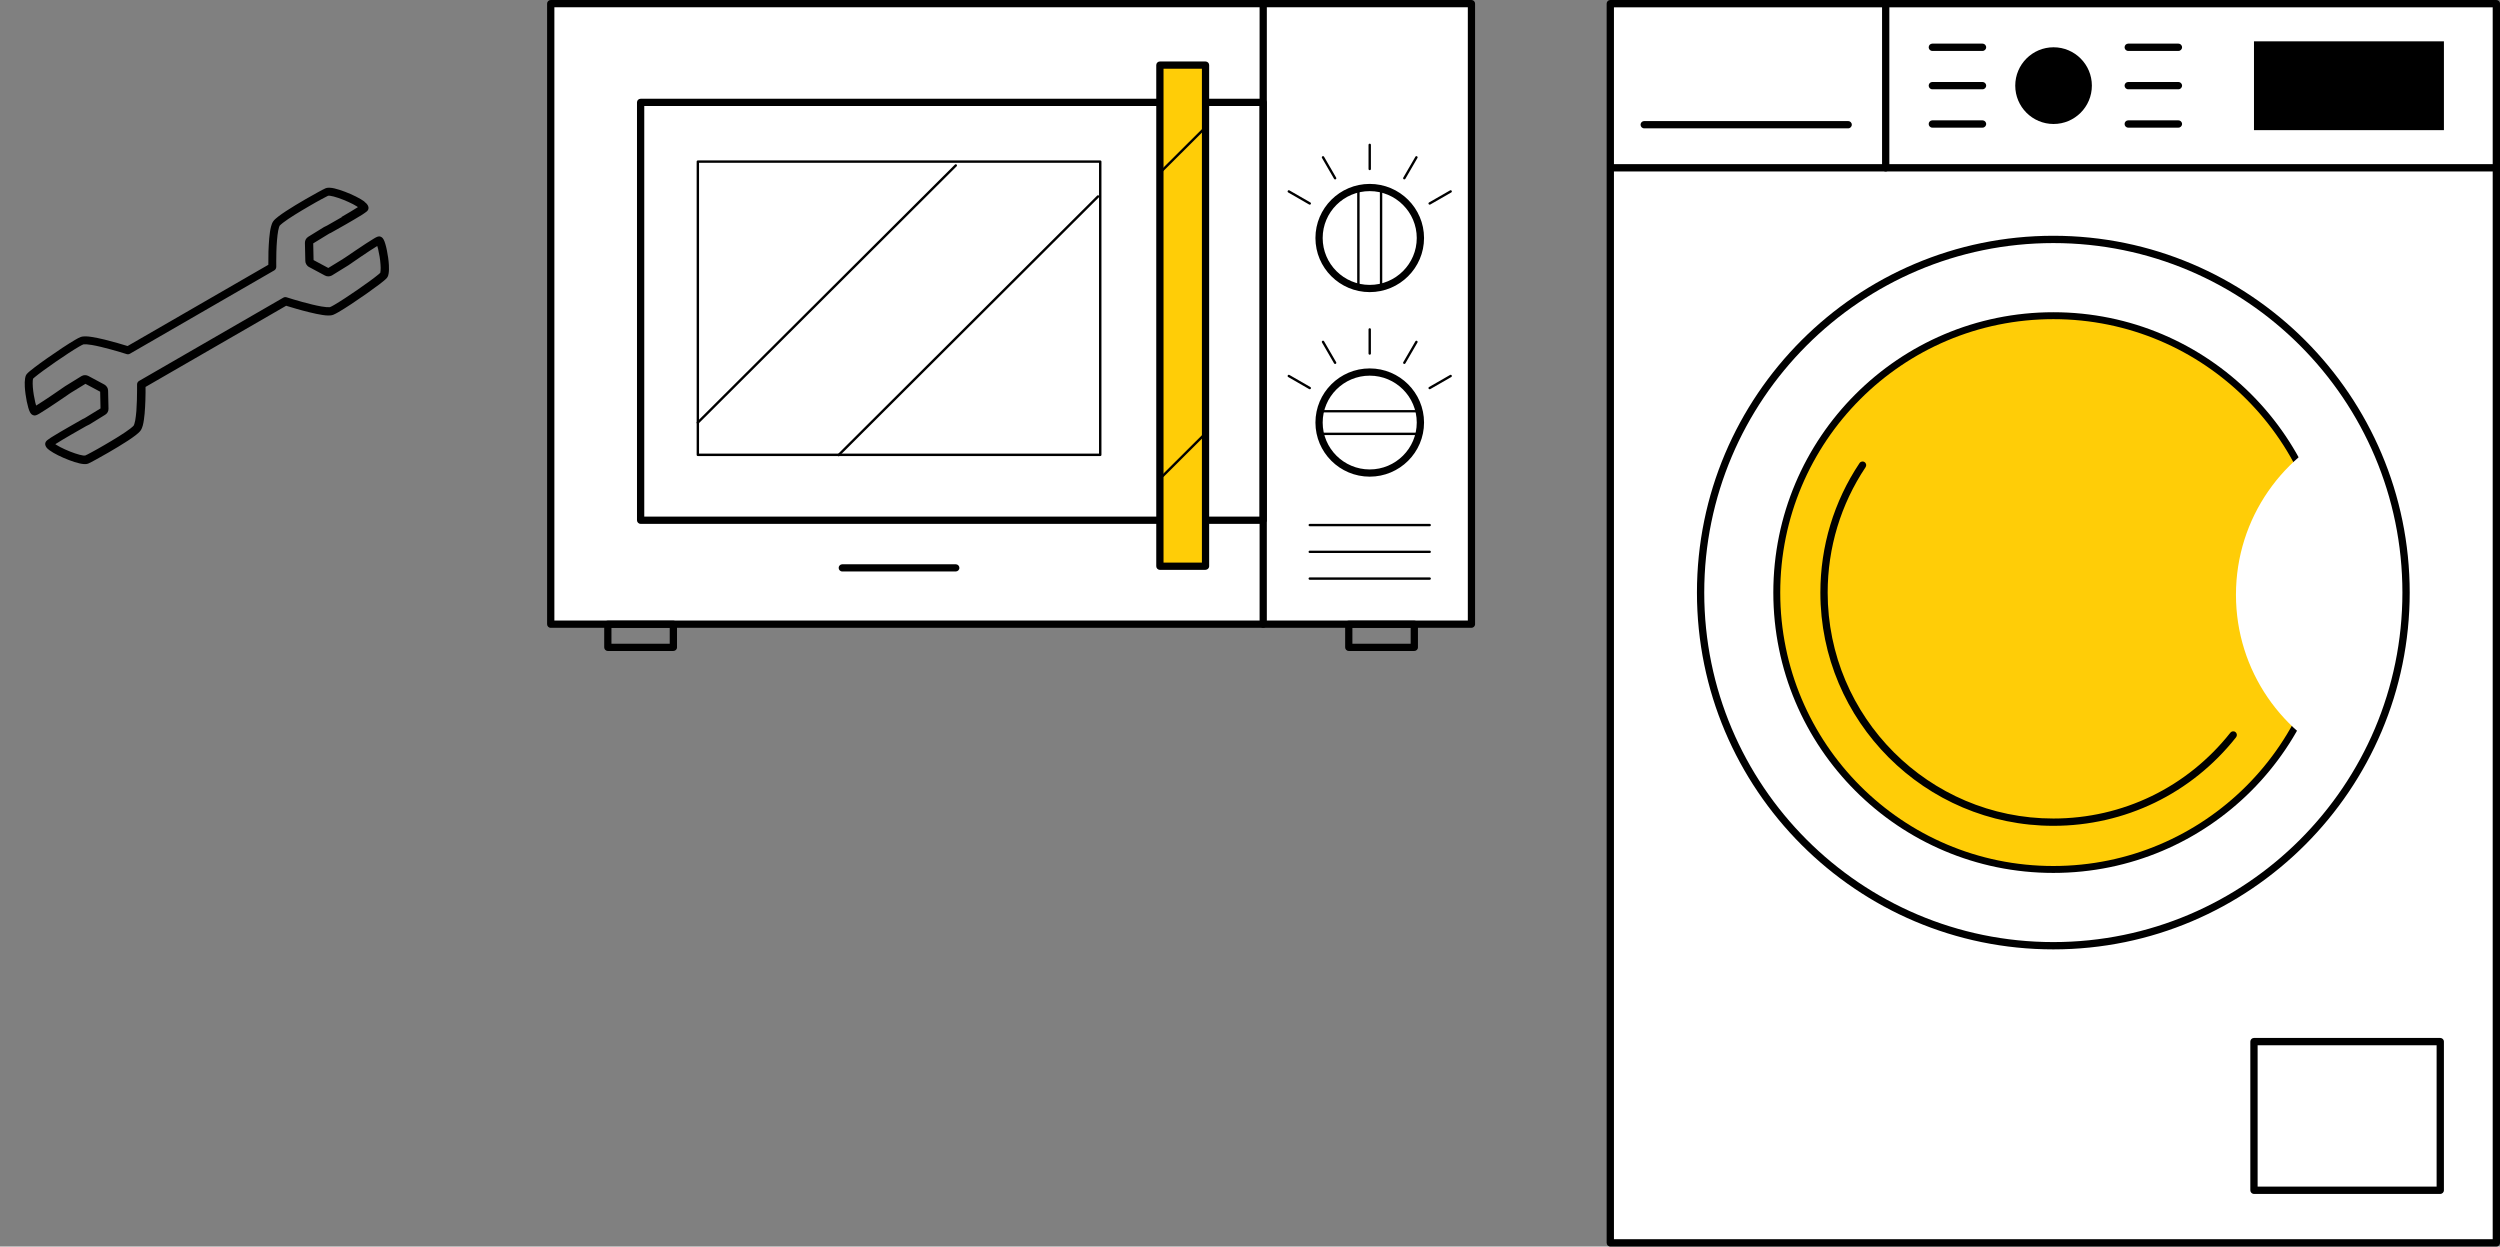 <svg width="361" height="180" viewBox="0 0 361 180" fill="none" xmlns="http://www.w3.org/2000/svg">
<rect x="0" y="0" width="361" height="180" fill="#808080" stroke="none"/>
<g clip-path="url(#clip0_2021_28)">
<path d="M360.473 0.528H232.527V179.472H360.473V0.528Z" fill="white"/>
<path d="M352.902 5.969H325.475V18.793H352.902V5.969Z" fill="black"/>
<path d="M352.374 172.403H325.474C325.182 172.403 324.947 172.167 324.947 171.875V150.408C324.947 150.115 325.182 149.88 325.474 149.88H352.374C352.666 149.88 352.901 150.115 352.901 150.408V171.875C352.901 172.167 352.666 172.403 352.374 172.403ZM326.001 171.347H351.847V150.938H326.001V171.347Z" fill="black"/>
<path d="M360.473 24.76H232.834C232.542 24.76 232.307 24.524 232.307 24.232C232.307 23.94 232.542 23.704 232.834 23.704H360.473C360.765 23.704 361 23.94 361 24.232C361 24.524 360.765 24.76 360.473 24.76Z" fill="black"/>
<path d="M272.295 24.76C272.003 24.76 271.768 24.524 271.768 24.232V0.528C271.768 0.235 272.003 0 272.295 0C272.587 0 272.822 0.235 272.822 0.528V24.23C272.822 24.522 272.587 24.757 272.295 24.757V24.76Z" fill="black"/>
<path d="M266.876 18.534H237.424C237.132 18.534 236.896 18.299 236.896 18.006C236.896 17.714 237.132 17.479 237.424 17.479H266.873C267.165 17.479 267.4 17.714 267.4 18.006C267.4 18.299 267.165 18.534 266.873 18.534H266.876Z" fill="black"/>
<path d="M360.473 180H232.527C232.235 180 232 179.765 232 179.472V0.528C232 0.235 232.235 0 232.527 0H360.473C360.765 0 361 0.235 361 0.528V179.472C361 179.765 360.765 180 360.473 180ZM233.054 178.945H359.946V1.055H233.054V178.942V178.945Z" fill="black"/>
<path d="M296.534 17.904C299.589 17.904 302.066 15.424 302.066 12.366C302.066 9.307 299.589 6.827 296.534 6.827C293.479 6.827 291.002 9.307 291.002 12.366C291.002 15.424 293.479 17.904 296.534 17.904Z" fill="black"/>
<path d="M286.275 7.355H279.029C278.737 7.355 278.502 7.119 278.502 6.827C278.502 6.535 278.737 6.299 279.029 6.299H286.275C286.567 6.299 286.802 6.535 286.802 6.827C286.802 7.119 286.567 7.355 286.275 7.355Z" fill="black"/>
<path d="M286.275 12.893H279.029C278.737 12.893 278.502 12.658 278.502 12.366C278.502 12.073 278.737 11.838 279.029 11.838H286.275C286.567 11.838 286.802 12.073 286.802 12.366C286.802 12.658 286.567 12.893 286.275 12.893Z" fill="black"/>
<path d="M286.275 18.432H279.029C278.737 18.432 278.502 18.197 278.502 17.904C278.502 17.612 278.737 17.377 279.029 17.377H286.275C286.567 17.377 286.802 17.612 286.802 17.904C286.802 18.197 286.567 18.432 286.275 18.432Z" fill="black"/>
<path d="M314.562 7.355H307.316C307.024 7.355 306.789 7.119 306.789 6.827C306.789 6.535 307.024 6.299 307.316 6.299H314.562C314.854 6.299 315.089 6.535 315.089 6.827C315.089 7.119 314.854 7.355 314.562 7.355Z" fill="black"/>
<path d="M314.562 12.893H307.316C307.024 12.893 306.789 12.658 306.789 12.366C306.789 12.073 307.024 11.838 307.316 11.838H314.562C314.854 11.838 315.089 12.073 315.089 12.366C315.089 12.658 314.854 12.893 314.562 12.893Z" fill="black"/>
<path d="M314.562 18.432H307.316C307.024 18.432 306.789 18.197 306.789 17.904C306.789 17.612 307.024 17.377 307.316 17.377H314.562C314.854 17.377 315.089 17.612 315.089 17.904C315.089 18.197 314.854 18.432 314.562 18.432Z" fill="black"/>
<path d="M332.516 121.627C352.407 101.712 352.407 69.423 332.516 49.508C312.625 29.593 280.375 29.593 260.484 49.508C240.594 69.423 240.593 101.712 260.484 121.627C280.375 141.542 312.625 141.542 332.516 121.627Z" fill="white"/>
<path d="M296.5 137.091C268.123 137.091 245.039 113.979 245.039 85.568C245.039 57.157 268.123 34.045 296.5 34.045C324.876 34.045 347.961 57.157 347.961 85.568C347.961 113.979 324.876 137.091 296.5 137.091ZM296.5 35.1C268.705 35.1 246.093 57.739 246.093 85.568C246.093 113.397 268.705 136.036 296.5 136.036C324.295 136.036 346.907 113.397 346.907 85.568C346.907 57.739 324.295 35.1 296.5 35.1Z" fill="black"/>
<path d="M336.434 85.568C336.434 107.65 318.555 125.55 296.501 125.55C274.447 125.55 256.568 107.65 256.568 85.568C256.568 63.486 274.447 45.586 296.501 45.586C318.555 45.586 336.434 63.486 336.434 85.568Z" fill="#FFCD07" stroke="black"/>
<path d="M296.501 119.249C277.952 119.249 262.861 104.14 262.861 85.568C262.861 78.877 264.815 72.413 268.514 66.875C268.676 66.632 269.003 66.568 269.246 66.73C269.488 66.891 269.552 67.219 269.39 67.462C265.808 72.827 263.915 79.088 263.915 85.568C263.915 103.558 278.533 118.194 296.501 118.194C306.521 118.194 315.837 113.677 322.064 105.802C322.245 105.574 322.577 105.533 322.805 105.716C323.033 105.897 323.071 106.23 322.891 106.458C316.464 114.588 306.843 119.249 296.501 119.249Z" fill="black"/>
<path d="M322.873 85.882C322.873 96.866 329.606 106.273 339.162 110.202C343.531 103.03 346.048 94.603 346.048 85.587C346.048 76.571 343.638 68.52 339.447 61.45C329.739 65.308 322.873 74.788 322.873 85.882Z" fill="white"/>
</g>
<g clip-path="url(#clip1_2021_28)">
<rect x="80" y="1" width="132" height="89" fill="white"/>
<path d="M197.787 42.182C193.464 42.182 189.949 38.679 189.949 34.369C189.949 30.06 193.464 26.556 197.787 26.556C202.111 26.556 205.631 30.06 205.631 34.369C205.631 38.679 202.111 42.182 197.787 42.182ZM197.787 27.599C194.041 27.599 190.995 30.635 190.995 34.369C190.995 38.104 194.041 41.14 197.787 41.14C201.534 41.14 204.58 38.104 204.58 34.369C204.58 30.635 201.534 27.599 197.787 27.599Z" fill="black"/>
<path d="M197.788 24.573C197.691 24.573 197.615 24.498 197.615 24.401V20.919C197.615 20.823 197.691 20.747 197.788 20.747C197.885 20.747 197.96 20.823 197.96 20.919V24.401C197.96 24.498 197.885 24.573 197.788 24.573Z" fill="black"/>
<path d="M192.791 25.911C192.731 25.911 192.672 25.879 192.64 25.825L190.893 22.805C190.845 22.72 190.872 22.617 190.958 22.569C191.039 22.521 191.146 22.548 191.195 22.634L192.942 25.654C192.99 25.739 192.963 25.842 192.877 25.89C192.85 25.906 192.818 25.911 192.791 25.911Z" fill="black"/>
<path d="M189.129 29.555C189.097 29.555 189.07 29.549 189.043 29.533L186.018 27.792C185.932 27.744 185.905 27.636 185.954 27.556C186.002 27.47 186.11 27.443 186.191 27.491L189.215 29.232C189.301 29.281 189.328 29.388 189.28 29.469C189.247 29.522 189.188 29.555 189.129 29.555Z" fill="black"/>
<path d="M206.444 29.555C206.385 29.555 206.326 29.522 206.293 29.469C206.245 29.383 206.272 29.281 206.358 29.232L209.388 27.491C209.469 27.443 209.577 27.47 209.625 27.556C209.674 27.642 209.647 27.744 209.56 27.792L206.531 29.533C206.504 29.549 206.471 29.555 206.444 29.555Z" fill="black"/>
<path d="M202.784 25.906C202.752 25.906 202.725 25.901 202.698 25.884C202.612 25.836 202.585 25.729 202.633 25.648L204.38 22.634C204.428 22.548 204.536 22.521 204.617 22.569C204.703 22.617 204.73 22.725 204.682 22.805L202.935 25.82C202.903 25.874 202.844 25.906 202.784 25.906Z" fill="black"/>
<path d="M199.427 41.833H196.149C196.052 41.833 195.977 41.758 195.977 41.661V27.078C195.977 26.981 196.052 26.905 196.149 26.905H199.427C199.524 26.905 199.599 26.981 199.599 27.078V41.661C199.599 41.758 199.524 41.833 199.427 41.833ZM196.327 41.484H199.254V27.249H196.327V41.484Z" fill="black"/>
<path d="M197.787 68.83C193.464 68.83 189.949 65.327 189.949 61.017C189.949 56.707 193.464 53.199 197.787 53.199C202.111 53.199 205.631 56.702 205.631 61.017C205.631 65.332 202.111 68.83 197.787 68.83ZM197.787 54.246C194.041 54.246 190.995 57.282 190.995 61.017C190.995 64.752 194.041 67.788 197.787 67.788C201.534 67.788 204.58 64.752 204.58 61.017C204.58 57.282 201.534 54.246 197.787 54.246Z" fill="black"/>
<path d="M197.788 51.221C197.691 51.221 197.615 51.146 197.615 51.049V47.567C197.615 47.47 197.691 47.395 197.788 47.395C197.885 47.395 197.96 47.47 197.96 47.567V51.049C197.96 51.146 197.885 51.221 197.788 51.221Z" fill="black"/>
<path d="M192.791 52.559C192.731 52.559 192.672 52.527 192.64 52.473L190.893 49.453C190.845 49.367 190.872 49.265 190.958 49.217C191.039 49.168 191.146 49.195 191.195 49.281L192.942 52.301C192.99 52.387 192.963 52.489 192.877 52.537C192.85 52.553 192.818 52.559 192.791 52.559Z" fill="black"/>
<path d="M189.129 56.208C189.097 56.208 189.07 56.202 189.043 56.186L186.018 54.445C185.932 54.397 185.905 54.289 185.954 54.209C186.002 54.123 186.11 54.096 186.191 54.144L189.215 55.885C189.301 55.934 189.328 56.041 189.28 56.122C189.247 56.175 189.188 56.208 189.129 56.208Z" fill="black"/>
<path d="M206.444 56.208C206.385 56.208 206.326 56.175 206.293 56.122C206.245 56.036 206.272 55.934 206.358 55.885L209.388 54.144C209.469 54.096 209.577 54.123 209.625 54.209C209.674 54.295 209.647 54.397 209.56 54.445L206.531 56.186C206.504 56.202 206.471 56.208 206.444 56.208Z" fill="black"/>
<path d="M202.784 52.559C202.752 52.559 202.725 52.553 202.698 52.537C202.612 52.489 202.585 52.382 202.633 52.301L204.38 49.286C204.428 49.2 204.536 49.173 204.617 49.222C204.703 49.27 204.73 49.378 204.682 49.458L202.935 52.473C202.903 52.527 202.844 52.559 202.784 52.559Z" fill="black"/>
<path d="M205.108 62.822H190.477C190.38 62.822 190.305 62.747 190.305 62.651V59.383C190.305 59.287 190.38 59.211 190.477 59.211H205.108C205.205 59.211 205.28 59.287 205.28 59.383V62.651C205.28 62.747 205.205 62.822 205.108 62.822ZM190.65 62.473H204.93V59.555H190.65V62.473Z" fill="black"/>
<path d="M212.477 90.658H79.523C79.232 90.658 79 90.421 79 90.136V0.521C79 0.236 79.237 0 79.523 0H212.477C212.768 0 213 0.236 213 0.521V90.136C213 90.427 212.763 90.658 212.477 90.658ZM80.051 89.61H211.954V1.048H80.051V89.615V89.61Z" fill="black"/>
<path d="M97.237 94H87.771C87.48 94 87.248 93.764 87.248 93.479V90.142C87.248 89.852 87.485 89.621 87.771 89.621H97.237C97.528 89.621 97.76 89.857 97.76 90.142V93.479C97.76 93.769 97.523 94 97.237 94ZM88.294 92.952H96.709V90.658H88.294V92.952Z" fill="black"/>
<path d="M204.229 94H194.763C194.472 94 194.24 93.764 194.24 93.479V90.142C194.24 89.852 194.477 89.621 194.763 89.621H204.229C204.521 89.621 204.752 89.857 204.752 90.142V93.479C204.752 93.769 204.515 94 204.229 94ZM195.286 92.952H203.701V90.658H195.286V92.952Z" fill="black"/>
<path d="M182.408 90.658C182.117 90.658 181.885 90.421 181.885 90.136V0.521C181.885 0.231 182.122 0 182.408 0C182.693 0 182.931 0.236 182.931 0.521V90.136C182.931 90.427 182.693 90.658 182.408 90.658Z" fill="black"/>
<path d="M182.406 75.644H92.503C92.212 75.644 91.981 75.407 91.981 75.123V14.783C91.981 14.492 92.218 14.261 92.503 14.261H182.406C182.697 14.261 182.929 14.498 182.929 14.783V75.117C182.929 75.407 182.692 75.638 182.406 75.638V75.644ZM93.032 74.596H181.883V15.309H93.032V74.596Z" fill="black"/>
<path d="M174.079 9.398H167.486V81.759H174.079V9.398Z" fill="#FFCD07"/>
<path d="M174.079 82.286H167.486C167.195 82.286 166.963 82.049 166.963 81.764V9.398C166.963 9.108 167.2 8.877 167.486 8.877H174.079C174.37 8.877 174.602 9.114 174.602 9.398V81.759C174.602 82.049 174.365 82.28 174.079 82.28V82.286ZM168.014 81.238H173.556V9.925H168.014V81.243V81.238Z" fill="black"/>
<path d="M167.501 25.111C167.458 25.111 167.409 25.095 167.377 25.062C167.307 24.992 167.307 24.885 167.377 24.815L173.954 18.259C174.024 18.19 174.131 18.19 174.202 18.259C174.272 18.329 174.272 18.437 174.202 18.507L167.625 25.062C167.592 25.095 167.544 25.111 167.501 25.111Z" fill="black"/>
<path d="M167.905 68.9C167.862 68.9 167.813 68.884 167.781 68.852C167.711 68.782 167.711 68.674 167.781 68.605L173.954 62.452C174.024 62.382 174.131 62.382 174.202 62.452C174.272 62.522 174.272 62.629 174.202 62.699L168.029 68.852C167.997 68.884 167.948 68.9 167.905 68.9Z" fill="black"/>
<path d="M158.876 65.853H100.768C100.671 65.853 100.596 65.778 100.596 65.681V23.337C100.596 23.241 100.671 23.166 100.768 23.166H158.876C158.973 23.166 159.049 23.241 159.049 23.337V65.681C159.049 65.778 158.973 65.853 158.876 65.853ZM100.941 65.504H158.698V23.509H100.941V65.504Z" fill="black"/>
<path d="M121.093 65.885C121.049 65.885 121.001 65.869 120.969 65.837C120.898 65.767 120.898 65.66 120.969 65.59L158.429 28.249C158.5 28.179 158.607 28.179 158.677 28.249C158.748 28.319 158.748 28.426 158.677 28.496L121.217 65.837C121.184 65.869 121.136 65.885 121.093 65.885Z" fill="black"/>
<path d="M100.768 61.194C100.725 61.194 100.676 61.178 100.644 61.146C100.574 61.076 100.574 60.968 100.644 60.899L137.889 23.767C137.959 23.697 138.067 23.697 138.137 23.767C138.207 23.837 138.207 23.945 138.137 24.014L100.892 61.141C100.86 61.173 100.811 61.189 100.768 61.189V61.194Z" fill="black"/>
<path d="M138.013 82.522H121.624C121.333 82.522 121.102 82.285 121.102 82.001C121.102 81.716 121.339 81.48 121.624 81.48H138.013C138.304 81.48 138.536 81.716 138.536 82.001C138.536 82.285 138.298 82.522 138.013 82.522Z" fill="black"/>
<path d="M206.445 75.993H189.129C189.032 75.993 188.957 75.918 188.957 75.821C188.957 75.724 189.032 75.649 189.129 75.649H206.445C206.542 75.649 206.617 75.724 206.617 75.821C206.617 75.918 206.542 75.993 206.445 75.993Z" fill="black"/>
<path d="M206.445 79.857H189.129C189.032 79.857 188.957 79.782 188.957 79.685C188.957 79.588 189.032 79.513 189.129 79.513H206.445C206.542 79.513 206.617 79.588 206.617 79.685C206.617 79.782 206.542 79.857 206.445 79.857Z" fill="black"/>
<path d="M206.445 83.72H189.129C189.032 83.72 188.957 83.645 188.957 83.548C188.957 83.452 189.032 83.376 189.129 83.376H206.445C206.542 83.376 206.617 83.452 206.617 83.548C206.617 83.645 206.542 83.72 206.445 83.72Z" fill="black"/>
</g>
<path d="M52.649 29.122C52 28.64 50.897 28.101 49.816 27.689C49.278 27.488 48.742 27.312 48.285 27.205C48.048 27.15 47.838 27.118 47.629 27.11C47.421 27.103 47.227 27.1 46.99 27.198C46.778 27.295 46.412 27.48 45.908 27.759C45.414 28.031 44.795 28.376 44.134 28.757C43.186 29.305 42.152 29.927 41.299 30.484C40.874 30.767 40.489 31.028 40.181 31.27C39.864 31.517 39.633 31.714 39.454 31.958C39.294 32.191 39.215 32.429 39.142 32.701C38.891 33.638 38.814 35.076 38.765 36.319C38.744 37.124 38.742 37.828 38.747 38.235L18.424 49.968C17.631 49.723 16.363 49.343 15.1 49.036C14.416 48.869 13.733 48.726 13.148 48.642C12.853 48.595 12.584 48.571 12.341 48.571C12.098 48.571 11.875 48.584 11.642 48.667C11.419 48.745 11.17 48.889 10.844 49.077C9.848 49.652 8.26 50.709 6.843 51.706C6.135 52.205 5.474 52.676 4.962 53.074C4.707 53.273 4.484 53.44 4.305 53.594C4.126 53.749 3.998 53.86 3.882 53.991C3.712 54.205 3.659 54.401 3.627 54.612C3.565 54.968 3.56 55.38 3.582 55.839C3.619 56.522 3.729 57.289 3.864 57.965C3.935 58.308 4.013 58.621 4.088 58.884C4.169 59.157 4.247 59.381 4.358 59.572L4.488 59.753C4.546 59.809 4.62 59.894 4.767 59.95C4.914 60.005 5.008 59.99 5.072 59.991L5.272 59.939C5.408 59.887 5.533 59.815 5.696 59.721C6.318 59.361 7.395 58.637 8.362 57.989C8.839 57.663 9.286 57.354 9.62 57.135C9.787 57.026 9.919 56.924 10.019 56.854L10.144 56.782L10.177 56.75L12.338 55.425L14.464 56.563L14.515 58.976L12.354 60.3L12.124 60.433L11.979 60.491L11.931 60.519C11.931 60.519 10.919 61.09 9.789 61.743C9.08 62.152 8.332 62.584 7.759 62.94C7.462 63.112 7.224 63.275 7.043 63.405C6.947 63.46 6.872 63.529 6.801 63.583L6.679 63.704L6.598 63.828C6.572 63.894 6.509 64.007 6.531 64.199C6.553 64.327 6.594 64.418 6.643 64.505C6.771 64.725 6.938 64.859 7.119 64.997C7.768 65.479 8.872 66.018 9.952 66.43C10.496 66.641 11.026 66.807 11.484 66.914C11.72 66.969 11.93 67.001 12.129 67.014C12.338 67.021 12.532 67.025 12.769 66.926C12.971 66.835 13.346 66.644 13.85 66.366C14.344 66.093 14.963 65.749 15.624 65.367C16.573 64.819 17.606 64.197 18.46 63.64C18.884 63.357 19.261 63.101 19.578 62.854C19.895 62.607 20.126 62.41 20.305 62.166C20.464 61.933 20.544 61.696 20.622 61.433C20.868 60.486 20.95 59.057 20.994 57.805C21.024 56.995 21.021 56.281 21.016 55.874L41.32 44.152C42.098 44.393 43.38 44.778 44.643 45.084C45.343 45.256 46.016 45.404 46.601 45.488C46.896 45.535 47.166 45.559 47.408 45.559C47.651 45.559 47.874 45.546 48.116 45.457C48.334 45.37 48.589 45.235 48.905 45.053C49.901 44.477 51.489 43.42 52.896 42.429C53.605 41.93 54.26 41.45 54.777 41.062C55.033 40.863 55.265 40.69 55.435 40.541C55.614 40.387 55.741 40.275 55.857 40.144C56.028 39.931 56.08 39.734 56.112 39.524C56.175 39.168 56.18 38.756 56.157 38.296C56.121 37.614 56.01 36.847 55.87 36.161C55.805 35.827 55.727 35.514 55.646 35.242C55.565 34.969 55.487 34.745 55.376 34.553L55.246 34.373C55.188 34.317 55.114 34.232 54.967 34.176C54.819 34.12 54.726 34.136 54.667 34.144L54.467 34.196C54.331 34.249 54.207 34.321 54.044 34.415C53.421 34.774 52.344 35.498 51.377 36.146C50.901 36.472 50.454 36.782 50.12 37C49.953 37.109 49.82 37.211 49.715 37.272L49.59 37.344L49.567 37.37L47.406 38.695L45.28 37.557L45.229 35.145L47.39 33.82L47.62 33.688L47.765 33.629L47.803 33.607C47.803 33.607 48.82 33.045 49.951 32.393C50.66 31.983 51.407 31.552 51.981 31.195C52.278 31.024 52.516 30.861 52.696 30.731C52.787 30.666 52.867 30.607 52.938 30.553L53.06 30.431L53.151 30.302C53.177 30.236 53.23 30.128 53.209 29.936C53.186 29.809 53.146 29.717 53.096 29.631C52.969 29.41 52.808 29.286 52.615 29.129M49.353 31.357C48.289 31.971 47.345 32.504 47.239 32.565C47.182 32.598 46.964 32.685 46.792 32.785L46.753 32.807L44.512 34.191C44.201 34.383 44.023 34.716 44.03 35.082L44.088 37.683C44.089 37.861 44.143 38.022 44.226 38.166C44.32 38.328 44.453 38.469 44.631 38.558L46.927 39.79C47.239 39.955 47.605 39.947 47.918 39.78L47.946 39.764L50.188 38.38L50.265 38.336C50.674 38.048 53.339 36.203 54.478 35.52C54.515 35.651 54.57 35.812 54.605 35.983C54.757 36.624 54.903 37.473 54.946 38.19C54.972 38.545 54.982 38.872 54.952 39.107L54.913 39.372L54.905 39.402C54.905 39.402 54.793 39.518 54.651 39.626C53.533 40.566 49.902 43.084 48.273 44.024C47.976 44.196 47.74 44.319 47.653 44.344L47.584 44.358C47.392 44.379 46.939 44.347 46.413 44.254C44.809 43.978 42.401 43.259 41.38 42.928C41.223 42.878 41.056 42.898 40.912 42.981L20.081 55.008C19.88 55.124 19.784 55.333 19.791 55.546C19.793 55.57 19.792 55.878 19.791 56.364C19.792 57.118 19.769 58.295 19.693 59.336C19.65 59.859 19.591 60.354 19.52 60.74C19.449 61.126 19.338 61.42 19.305 61.452C19.278 61.493 19.09 61.678 18.816 61.888C17.987 62.533 16.399 63.501 15 64.308C14.349 64.684 13.745 65.033 13.255 65.29C12.789 65.546 12.424 65.732 12.288 65.784C12.279 65.79 12.165 65.792 12.015 65.776C11.435 65.701 10.322 65.322 9.384 64.892C8.915 64.677 8.465 64.451 8.14 64.242C8.078 64.201 8.036 64.174 7.99 64.137C8.548 63.776 9.481 63.224 10.344 62.726C11.398 62.118 12.352 61.58 12.457 61.519C12.515 61.486 12.733 61.398 12.905 61.299L12.943 61.277L15.185 59.893C15.501 59.71 15.684 59.362 15.667 59.001L15.609 56.401C15.608 56.222 15.554 56.062 15.471 55.918C15.377 55.755 15.235 55.62 15.066 55.526L12.77 54.294C12.458 54.129 12.086 54.126 11.779 54.303L11.75 54.32L9.509 55.704L9.432 55.748C9.023 56.035 6.358 57.881 5.219 58.564C5.176 58.422 5.127 58.272 5.092 58.1C4.939 57.459 4.794 56.61 4.741 55.899C4.715 55.544 4.715 55.211 4.73 54.972L4.768 54.707L4.777 54.677C4.777 54.677 4.889 54.561 5.031 54.453C6.159 53.508 9.78 50.995 11.409 50.055C11.696 49.889 11.941 49.76 12.029 49.735L12.098 49.721C12.29 49.7 12.737 49.723 13.263 49.815C14.851 50.087 17.26 50.807 18.291 51.132C18.447 51.182 18.615 51.162 18.759 51.079L39.599 39.047C39.791 38.936 39.893 38.737 39.894 38.519C39.894 38.519 39.885 38.192 39.889 37.691C39.888 36.937 39.911 35.76 39.997 34.713C40.04 34.19 40.099 33.695 40.17 33.309C40.241 32.923 40.352 32.629 40.375 32.602C40.403 32.561 40.599 32.371 40.865 32.167C41.693 31.522 43.281 30.554 44.68 29.747C45.322 29.376 45.925 29.027 46.425 28.764C46.891 28.508 47.256 28.323 47.386 28.261C47.396 28.255 47.51 28.253 47.66 28.269C48.239 28.343 49.353 28.723 50.291 29.153C50.77 29.363 51.21 29.595 51.535 29.803C51.597 29.844 51.638 29.872 51.685 29.908C51.127 30.269 50.193 30.821 49.331 31.319" fill="black"/>
<defs>
<clipPath id="clip0_2021_28">
<rect width="129" height="180" fill="white" transform="translate(232)"/>
</clipPath>
<clipPath id="clip1_2021_28">
<rect width="134" height="94" fill="white" transform="translate(79)"/>
</clipPath>
</defs>
</svg>
